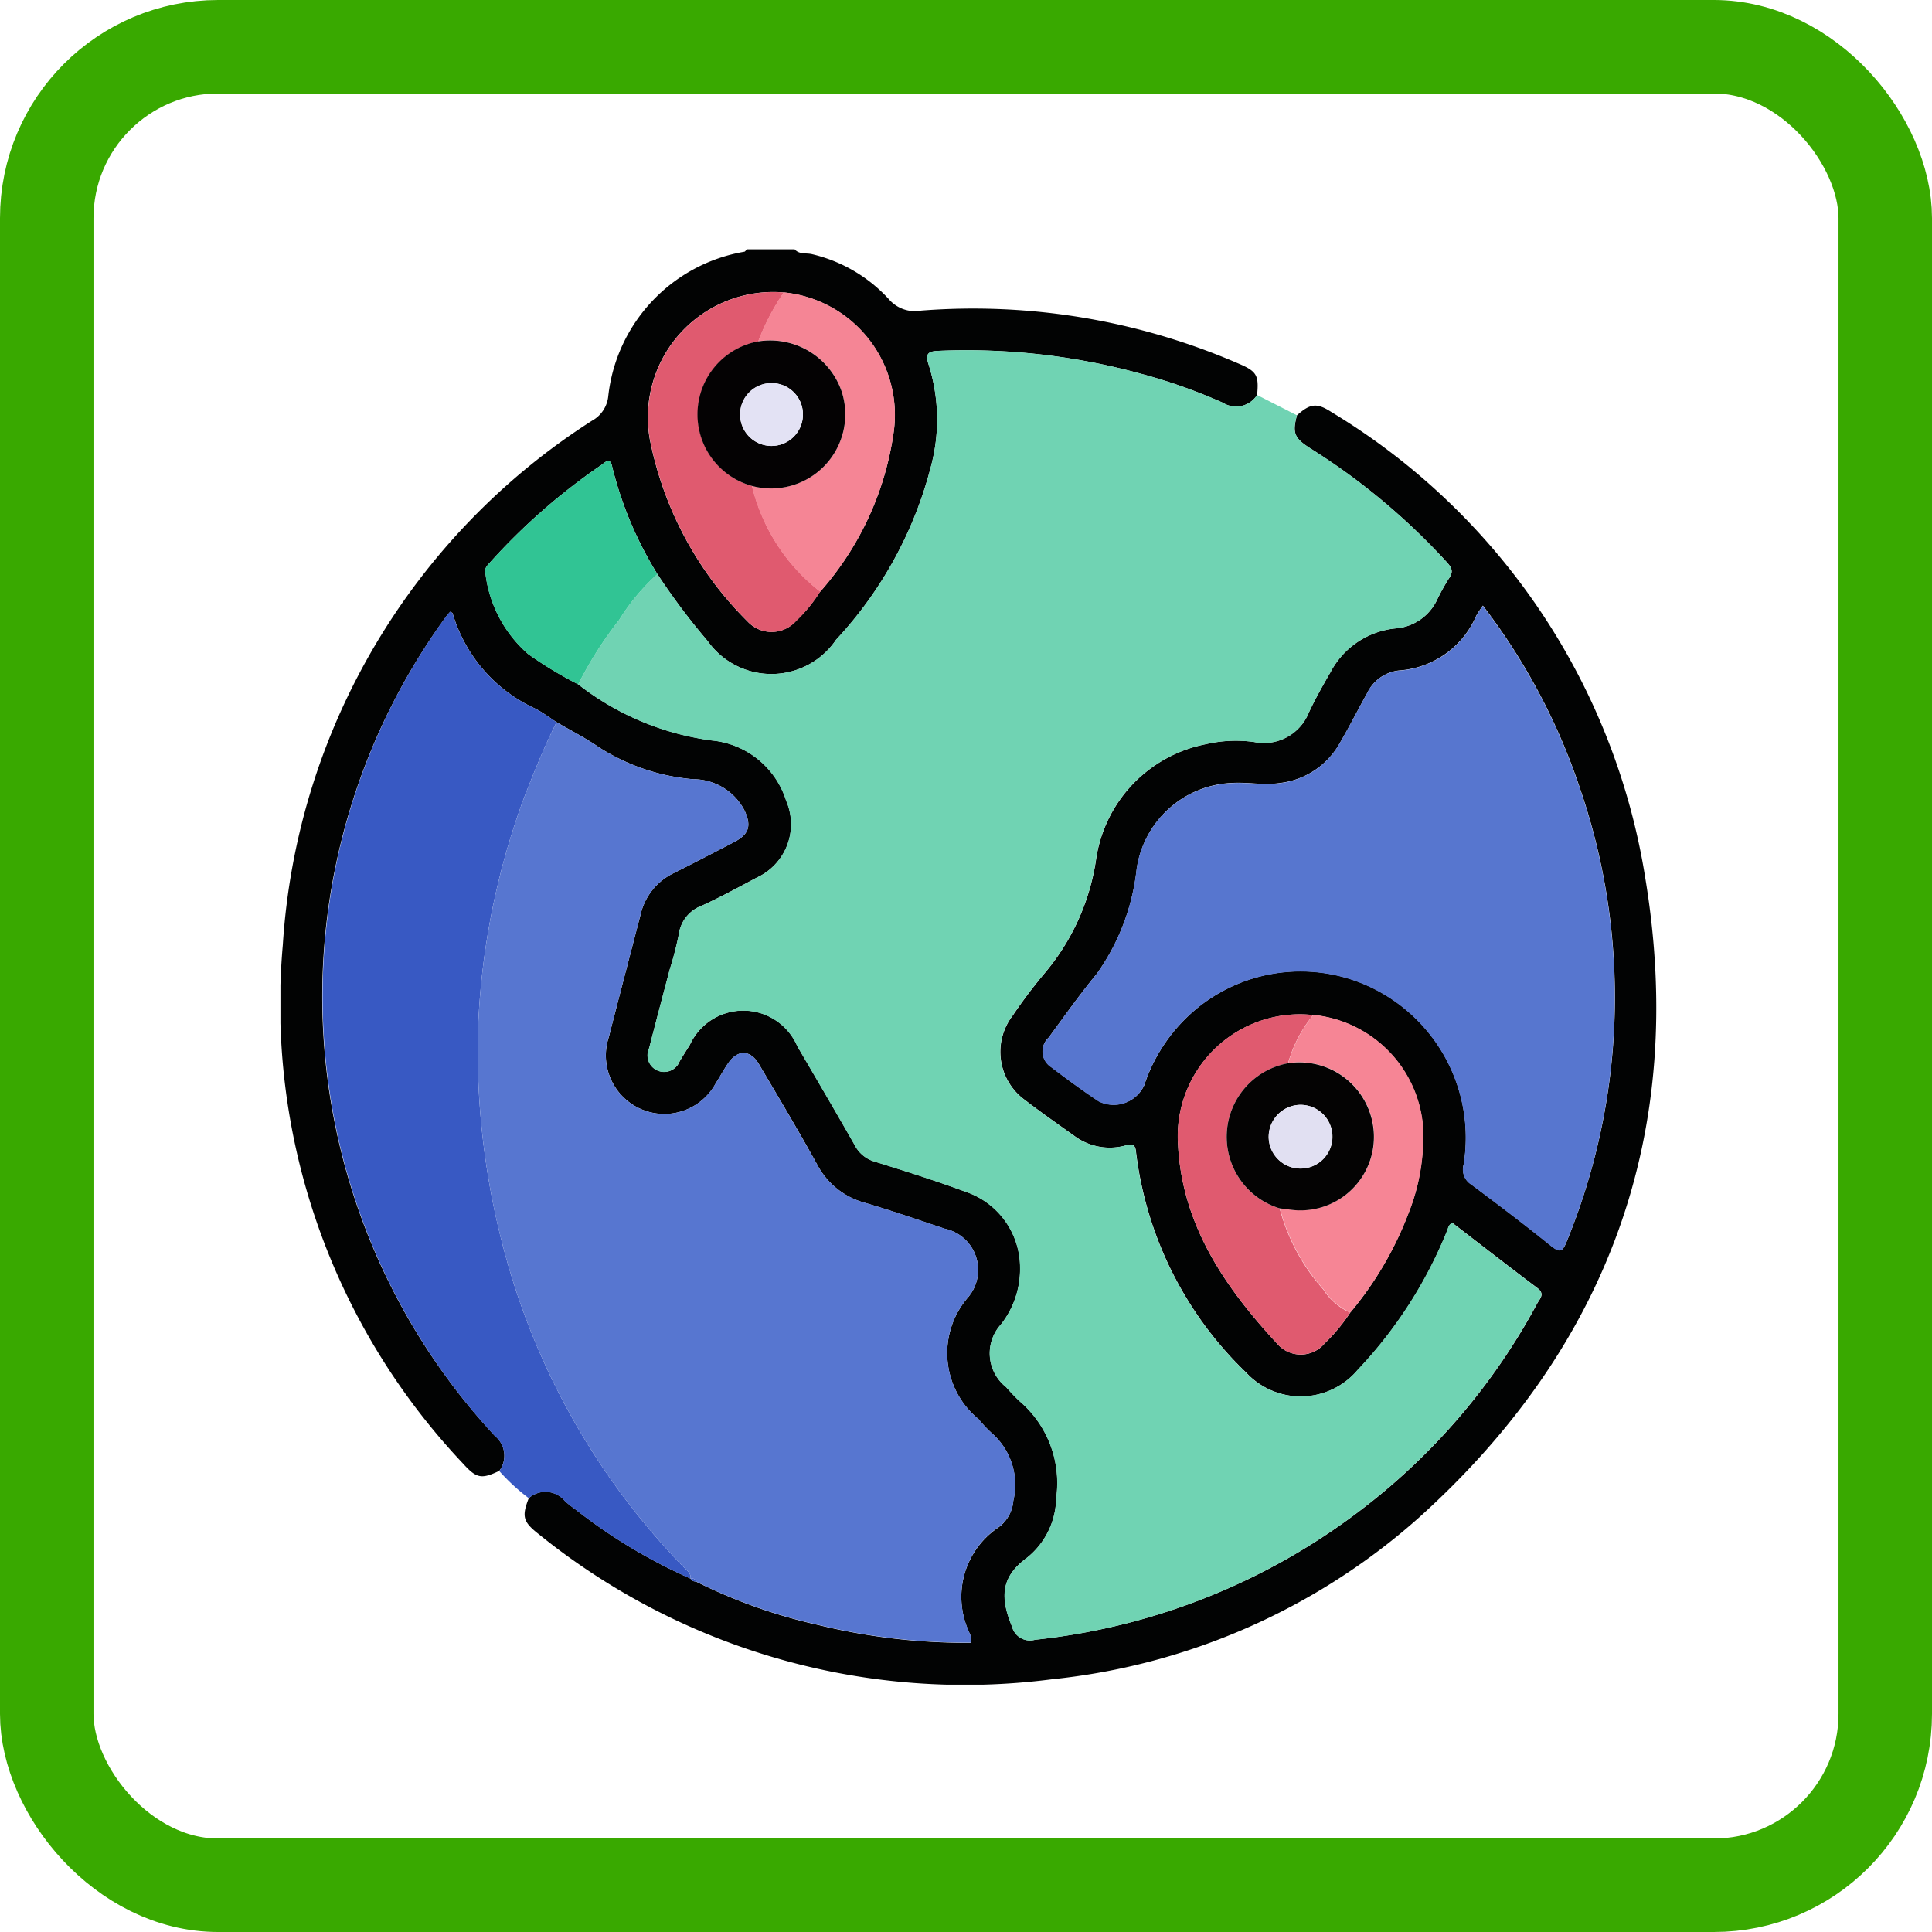 <svg xmlns="http://www.w3.org/2000/svg" xmlns:xlink="http://www.w3.org/1999/xlink" width="62" height="62" viewBox="0 0 62 62">
  <defs>
    <clipPath id="clip-path">
      <rect id="Rectángulo_345361" data-name="Rectángulo 345361" width="44.156" height="46.062" fill="none"/>
    </clipPath>
  </defs>
  <g id="Grupo_985545" data-name="Grupo 985545" transform="translate(-653 -5767)">
    <g id="Grupo_984833" data-name="Grupo 984833" transform="translate(409 -4656)">
      <g id="Rectángulo_340676" data-name="Rectángulo 340676" transform="translate(244 10423)" fill="none" stroke="#39a900" stroke-width="3">
        <rect width="62" height="62" rx="7" stroke="none"/>
        <rect x="1.5" y="1.5" width="59" height="59" rx="5.5" fill="none"/>
      </g>
    </g>
    <g id="Grupo_985544" data-name="Grupo 985544" transform="translate(662 5775)">
      <g id="Grupo_985543" data-name="Grupo 985543" clip-path="url(#clip-path)">
        <path id="Trazado_730190" data-name="Trazado 730190" d="M32.621,5.328c.43-.382.637-.408,1.112-.1A21.375,21.375,0,0,1,43.8,20.185c1.34,8.105-1.158,15.016-7.262,20.514a20.929,20.929,0,0,1-11.773,5.19A21.743,21.743,0,0,1,8.282,41.227c-.5-.39-.542-.565-.312-1.153a.812.812,0,0,1,1.164.1,3.266,3.266,0,0,0,.316.25,17.347,17.347,0,0,0,3.711,2.235v0c.036.079.109.089.183.1a17.121,17.121,0,0,0,3.922,1.391,20.087,20.087,0,0,0,4.881.57c.061-.156-.02-.259-.059-.369a2.682,2.682,0,0,1,.928-3.317,1.156,1.156,0,0,0,.5-.868A2.2,2.2,0,0,0,22.836,38a4.25,4.25,0,0,1-.432-.457,2.732,2.732,0,0,1-.335-3.913,1.354,1.354,0,0,0-.755-2.2c-.852-.285-1.7-.578-2.562-.831a2.448,2.448,0,0,1-1.527-1.226c-.6-1.087-1.238-2.156-1.871-3.226-.277-.467-.686-.47-.991-.021-.143.211-.265.435-.4.649a1.876,1.876,0,0,1-3.426-1.49c.337-1.32.683-2.637,1.025-3.955a1.959,1.959,0,0,1,1.069-1.316c.643-.322,1.28-.654,1.918-.986.489-.254.575-.518.342-1.022a1.855,1.855,0,0,0-1.645-1,6.654,6.654,0,0,1-3.031-1.029c-.43-.3-.9-.536-1.351-.8-.225-.145-.442-.309-.678-.433a4.879,4.879,0,0,1-2.66-3.061c0-.018-.04-.028-.077-.053-.047.056-.1.109-.141.168A20.7,20.7,0,0,0,6.882,38.08.815.815,0,0,1,7.025,39.2c-.577.275-.734.246-1.169-.236A21.451,21.451,0,0,1,.076,22.324,21.583,21.583,0,0,1,10,5.5a1.01,1.01,0,0,0,.52-.789A5.292,5.292,0,0,1,14.88.079c.033,0,.059-.052.089-.079H16.5c.154.176.382.109.572.16a4.847,4.847,0,0,1,2.442,1.43,1.107,1.107,0,0,0,1.051.377A21.42,21.42,0,0,1,30.725,3.659c.608.257.677.377.617,1.018a.8.8,0,0,1-1.1.247,17.614,17.614,0,0,0-2.575-.915,21.167,21.167,0,0,0-6.53-.75c-.344.013-.464.076-.328.465A5.844,5.844,0,0,1,20.867,7a12.853,12.853,0,0,1-3.035,5.529,2.508,2.508,0,0,1-4.121.045,21.411,21.411,0,0,1-1.614-2.15,12,12,0,0,1-1.452-3.451c-.068-.326-.234-.128-.348-.05a19.918,19.918,0,0,0-3.569,3.123c-.088.1-.19.189-.149.35A4.082,4.082,0,0,0,7.951,12.99a12.675,12.675,0,0,0,1.607.971,8.857,8.857,0,0,0,4.285,1.8,2.777,2.777,0,0,1,2.387,1.931,1.886,1.886,0,0,1-.944,2.471c-.581.31-1.161.625-1.759.9a1.137,1.137,0,0,0-.741.923,11.126,11.126,0,0,1-.293,1.129c-.221.84-.445,1.678-.659,2.519a.533.533,0,1,0,.976.427c.107-.18.22-.357.331-.535a1.887,1.887,0,0,1,3.447.046c.621,1.06,1.242,2.119,1.849,3.186a1.042,1.042,0,0,0,.635.518c.97.3,1.942.608,2.9.962a2.569,2.569,0,0,1,1.765,2.423,2.87,2.87,0,0,1-.612,1.838,1.379,1.379,0,0,0,.164,2.014,5.917,5.917,0,0,0,.435.455,3.448,3.448,0,0,1,1.173,3.1,2.5,2.5,0,0,1-.935,1.918c-.784.577-.907,1.192-.483,2.213a.594.594,0,0,0,.739.422,20.817,20.817,0,0,0,10.358-4.09,20.543,20.543,0,0,0,5.755-6.7c.082-.152.261-.3.01-.494-.92-.693-1.829-1.4-2.731-2.093-.121.058-.129.154-.161.236a14.218,14.218,0,0,1-2.871,4.475,2.39,2.39,0,0,1-3.589.09,11.769,11.769,0,0,1-3.529-7.053c-.02-.235-.081-.3-.332-.234a1.9,1.9,0,0,1-1.628-.29c-.536-.384-1.079-.76-1.6-1.162a1.909,1.909,0,0,1-.4-2.716,16.172,16.172,0,0,1,1-1.33,7.306,7.306,0,0,0,1.672-3.656,4.417,4.417,0,0,1,3.513-3.72,4.26,4.26,0,0,1,1.562-.073A1.553,1.553,0,0,0,33,14.873c.207-.448.453-.878.7-1.307a2.653,2.653,0,0,1,2.082-1.4,1.61,1.61,0,0,0,1.318-.882,6.931,6.931,0,0,1,.389-.708c.155-.215.116-.344-.055-.53A21.151,21.151,0,0,0,33.066,6.4c-.531-.335-.6-.5-.445-1.069m.525,19.244a3.918,3.918,0,0,0-4.34,4.179c.136,2.6,1.538,4.609,3.241,6.433a1,1,0,0,0,1.458-.069,5.747,5.747,0,0,0,.83-1A11.082,11.082,0,0,0,36.2,30.926a6.592,6.592,0,0,0,.458-2.809,3.92,3.92,0,0,0-3.515-3.545M17.321,10.986a9.786,9.786,0,0,0,2.365-5.175,3.952,3.952,0,0,0-3.535-4.426,4.023,4.023,0,0,0-4.3,4.708,11.309,11.309,0,0,0,3.134,5.846,1.053,1.053,0,0,0,1.566-.018,4.763,4.763,0,0,0,.765-.935m21.262.456c-.079.123-.153.217-.206.322A2.913,2.913,0,0,1,35.9,13.515a1.287,1.287,0,0,0-1.024.724c-.3.538-.575,1.085-.884,1.615a2.538,2.538,0,0,1-1.909,1.272c-.528.082-1.048-.035-1.568,0a3.222,3.222,0,0,0-3.037,2.766,7.123,7.123,0,0,1-1.28,3.357c-.544.657-1.037,1.357-1.543,2.045a.6.6,0,0,0,.076.946c.5.381,1.007.756,1.53,1.1a1.079,1.079,0,0,0,1.458-.511,5.364,5.364,0,0,1,1.244-2.058,5.254,5.254,0,0,1,6.083-1.066,5.35,5.35,0,0,1,2.926,5.665.567.567,0,0,0,.244.639c.866.644,1.725,1.3,2.564,1.974.295.238.373.165.5-.148a20.627,20.627,0,0,0,.436-14.5,20.053,20.053,0,0,0-3.128-5.9" transform="translate(0)" fill="#020303"/>
        <path id="Trazado_730191" data-name="Trazado 730191" d="M29.418,16.3a21.4,21.4,0,0,0,1.613,2.15,2.508,2.508,0,0,0,4.121-.045,12.851,12.851,0,0,0,3.035-5.528A5.843,5.843,0,0,0,38.128,9.6c-.136-.389-.015-.452.328-.465a21.165,21.165,0,0,1,6.529.75,17.614,17.614,0,0,1,2.575.915.8.8,0,0,0,1.1-.247l1.278.651c-.152.565-.086.734.445,1.069a21.142,21.142,0,0,1,4.37,3.651c.171.187.209.315.054.53a6.857,6.857,0,0,0-.388.708,1.612,1.612,0,0,1-1.318.882,2.654,2.654,0,0,0-2.082,1.4c-.246.428-.491.859-.7,1.306a1.553,1.553,0,0,1-1.759.939A4.278,4.278,0,0,0,47,21.762a4.416,4.416,0,0,0-3.513,3.72,7.309,7.309,0,0,1-1.673,3.656,16.251,16.251,0,0,0-1,1.33,1.909,1.909,0,0,0,.4,2.716c.522.4,1.065.778,1.6,1.162a1.905,1.905,0,0,0,1.629.29c.25-.062.312,0,.331.234a11.771,11.771,0,0,0,3.528,7.053,2.391,2.391,0,0,0,3.589-.09,14.212,14.212,0,0,0,2.871-4.475c.032-.082.04-.178.161-.236.9.693,1.812,1.4,2.731,2.093.251.19.073.342-.01.494a20.543,20.543,0,0,1-5.755,6.7A20.821,20.821,0,0,1,41.534,50.5a.594.594,0,0,1-.739-.422c-.425-1.02-.3-1.636.483-2.213a2.5,2.5,0,0,0,.935-1.918,3.448,3.448,0,0,0-1.173-3.1,5.916,5.916,0,0,1-.435-.455,1.379,1.379,0,0,1-.164-2.013,2.875,2.875,0,0,0,.612-1.838,2.569,2.569,0,0,0-1.765-2.423c-.953-.353-1.925-.657-2.9-.962a1.043,1.043,0,0,1-.635-.518c-.607-1.067-1.229-2.126-1.849-3.186a1.887,1.887,0,0,0-3.447-.046c-.111.178-.224.355-.331.535a.533.533,0,1,1-.976-.427c.215-.841.438-1.679.659-2.519a11.038,11.038,0,0,0,.292-1.129,1.138,1.138,0,0,1,.741-.923c.6-.274,1.178-.589,1.759-.9a1.886,1.886,0,0,0,.944-2.471,2.777,2.777,0,0,0-2.387-1.931,8.86,8.86,0,0,1-4.284-1.8,12.334,12.334,0,0,1,1.315-2.068A6.706,6.706,0,0,1,29.418,16.3" transform="translate(-17.32 -5.877)" fill="#70d3b3"/>
        <path id="Trazado_730192" data-name="Trazado 730192" d="M15.613,63.734A17.344,17.344,0,0,1,11.9,61.5a3.223,3.223,0,0,1-.317-.249.812.812,0,0,0-1.164-.1,6.548,6.548,0,0,1-.946-.871.815.815,0,0,0-.143-1.124A20.758,20.758,0,0,1,7.755,32.87c.043-.059.094-.112.141-.168.037.025.072.035.078.053a4.878,4.878,0,0,0,2.659,3.061c.237.124.453.288.679.433-.4.8-.739,1.633-1.061,2.471A24,24,0,0,0,8.79,46.146a24.844,24.844,0,0,0,1.186,8.238,23.117,23.117,0,0,0,5.415,8.98c.1.1.239.192.222.37" transform="translate(-2.451 -21.073)" fill="#3859c3"/>
        <path id="Trazado_730193" data-name="Trazado 730193" d="M24.617,70.164c.017-.178-.119-.265-.222-.37a23.117,23.117,0,0,1-5.415-8.98,24.844,24.844,0,0,1-1.186-8.238,24,24,0,0,1,1.461-7.425c.322-.838.659-1.668,1.061-2.471.452.265.921.5,1.351.8A6.646,6.646,0,0,0,24.7,44.51a1.855,1.855,0,0,1,1.645,1c.233.5.147.767-.342,1.022-.638.331-1.275.664-1.918.986a1.958,1.958,0,0,0-1.069,1.316c-.343,1.318-.688,2.636-1.026,3.955a1.876,1.876,0,0,0,3.426,1.49c.138-.214.26-.439.4-.649.305-.449.714-.447.991.021.633,1.07,1.269,2.139,1.872,3.226A2.445,2.445,0,0,0,30.207,58.1c.861.253,1.711.546,2.562.831a1.354,1.354,0,0,1,.755,2.2,2.731,2.731,0,0,0,.335,3.913,4.22,4.22,0,0,0,.432.457,2.2,2.2,0,0,1,.685,2.161,1.156,1.156,0,0,1-.505.868,2.682,2.682,0,0,0-.928,3.317c.039.11.12.213.059.369a20.071,20.071,0,0,1-4.881-.57A17.122,17.122,0,0,1,24.8,70.259a.155.155,0,0,0-.183-.1Z" transform="translate(-11.455 -27.503)" fill="#5776d0"/>
        <path id="Trazado_730194" data-name="Trazado 730194" d="M82.915,32.177a20.053,20.053,0,0,1,3.128,5.9,20.627,20.627,0,0,1-.436,14.5c-.125.313-.2.385-.5.148-.839-.678-1.7-1.33-2.564-1.974a.567.567,0,0,1-.244-.639,5.35,5.35,0,0,0-2.926-5.665,5.254,5.254,0,0,0-6.083,1.066,5.364,5.364,0,0,0-1.244,2.058,1.079,1.079,0,0,1-1.458.511c-.523-.348-1.03-.723-1.53-1.1a.6.6,0,0,1-.076-.946c.506-.688,1-1.388,1.543-2.045a7.123,7.123,0,0,0,1.28-3.357,3.222,3.222,0,0,1,3.037-2.766c.52-.038,1.04.079,1.568,0a2.538,2.538,0,0,0,1.909-1.272c.309-.53.589-1.077.884-1.615a1.287,1.287,0,0,1,1.024-.724A2.913,2.913,0,0,0,82.709,32.5c.053-.1.127-.2.206-.322" transform="translate(-44.332 -20.735)" fill="#5776cf"/>
        <path id="Trazado_730195" data-name="Trazado 730195" d="M38.711,13.45a4.776,4.776,0,0,1-.765.936,1.053,1.053,0,0,1-1.566.018,11.308,11.308,0,0,1-3.134-5.846,4.022,4.022,0,0,1,4.3-4.707,7.512,7.512,0,0,0-.82,1.572,2.382,2.382,0,0,0-.2,4.636,6.116,6.116,0,0,0,2.195,3.393" transform="translate(-21.39 -2.464)" fill="#e05a6f"/>
        <path id="Trazado_730196" data-name="Trazado 730196" d="M86.524,78.6a5.747,5.747,0,0,1-.83,1,1,1,0,0,1-1.458.069c-1.7-1.825-3.1-3.832-3.241-6.433a3.918,3.918,0,0,1,4.34-4.179,4.157,4.157,0,0,0-.809,1.549,2.4,2.4,0,0,0-.27,4.657,6.342,6.342,0,0,0,1.4,2.6,1.94,1.94,0,0,0,.862.743" transform="translate(-52.191 -44.484)" fill="#e05a6f"/>
        <path id="Trazado_730197" data-name="Trazado 730197" d="M24,22.739a6.706,6.706,0,0,0-1.225,1.468,12.333,12.333,0,0,0-1.315,2.068,12.7,12.7,0,0,1-1.607-.971,4.085,4.085,0,0,1-1.372-2.592c-.042-.161.06-.252.149-.35A19.906,19.906,0,0,1,22.2,19.238c.114-.078.281-.276.348.05A12.014,12.014,0,0,0,24,22.739" transform="translate(-11.905 -12.313)" fill="#31c494"/>
        <path id="Trazado_730198" data-name="Trazado 730198" d="M44.733,13.5A6.116,6.116,0,0,1,42.538,10.1a2.378,2.378,0,0,0,2.886-3.024,2.426,2.426,0,0,0-2.682-1.612,7.512,7.512,0,0,1,.82-1.572A3.951,3.951,0,0,1,47.1,8.321,9.782,9.782,0,0,1,44.733,13.5" transform="translate(-27.412 -2.51)" fill="#f58595"/>
        <path id="Trazado_730199" data-name="Trazado 730199" d="M92.445,78.646a1.94,1.94,0,0,1-.862-.743,6.343,6.343,0,0,1-1.4-2.6c.089.01.178.014.266.03a2.357,2.357,0,0,0,2.724-2.726,2.391,2.391,0,0,0-2.72-1.961,4.157,4.157,0,0,1,.809-1.549,3.92,3.92,0,0,1,3.515,3.545,6.594,6.594,0,0,1-.458,2.809,11.082,11.082,0,0,1-1.869,3.191" transform="translate(-58.111 -44.529)" fill="#f68595"/>
        <path id="Trazado_730200" data-name="Trazado 730200" d="M37.013,119.96a.155.155,0,0,1,.183.1c-.074-.008-.147-.018-.183-.1" transform="translate(-23.851 -77.302)" fill="#3859c3"/>
        <path id="Trazado_730201" data-name="Trazado 730201" d="M39.588,8.312A2.426,2.426,0,0,1,42.27,9.924a2.379,2.379,0,0,1-2.886,3.024,2.382,2.382,0,0,1,.2-4.636m.42,1.338a1.008,1.008,0,1,0,1.021,1.022A1,1,0,0,0,40.008,9.65" transform="translate(-24.258 -5.355)" fill="#040203"/>
        <path id="Trazado_730202" data-name="Trazado 730202" d="M87.355,73.448a2.391,2.391,0,0,1,2.719,1.961,2.357,2.357,0,0,1-2.724,2.726c-.087-.015-.177-.02-.266-.03a2.4,2.4,0,0,1,.27-4.657m.373,1.335a1.022,1.022,0,1,0,.059,2.044,1.022,1.022,0,0,0-.059-2.044" transform="translate(-55.018 -47.327)" fill="#040303"/>
        <path id="Trazado_730203" data-name="Trazado 730203" d="M42.472,12.078a1.008,1.008,0,1,1-1,.994,1,1,0,0,1,1-.994" transform="translate(-26.721 -7.783)" fill="#e3e2f4"/>
        <path id="Trazado_730204" data-name="Trazado 730204" d="M90.176,77.211a1.022,1.022,0,1,1-1,1.051,1.036,1.036,0,0,1,1-1.051" transform="translate(-57.465 -49.755)" fill="#e1e0f2"/>
      </g>
    </g>
  </g>
</svg>
